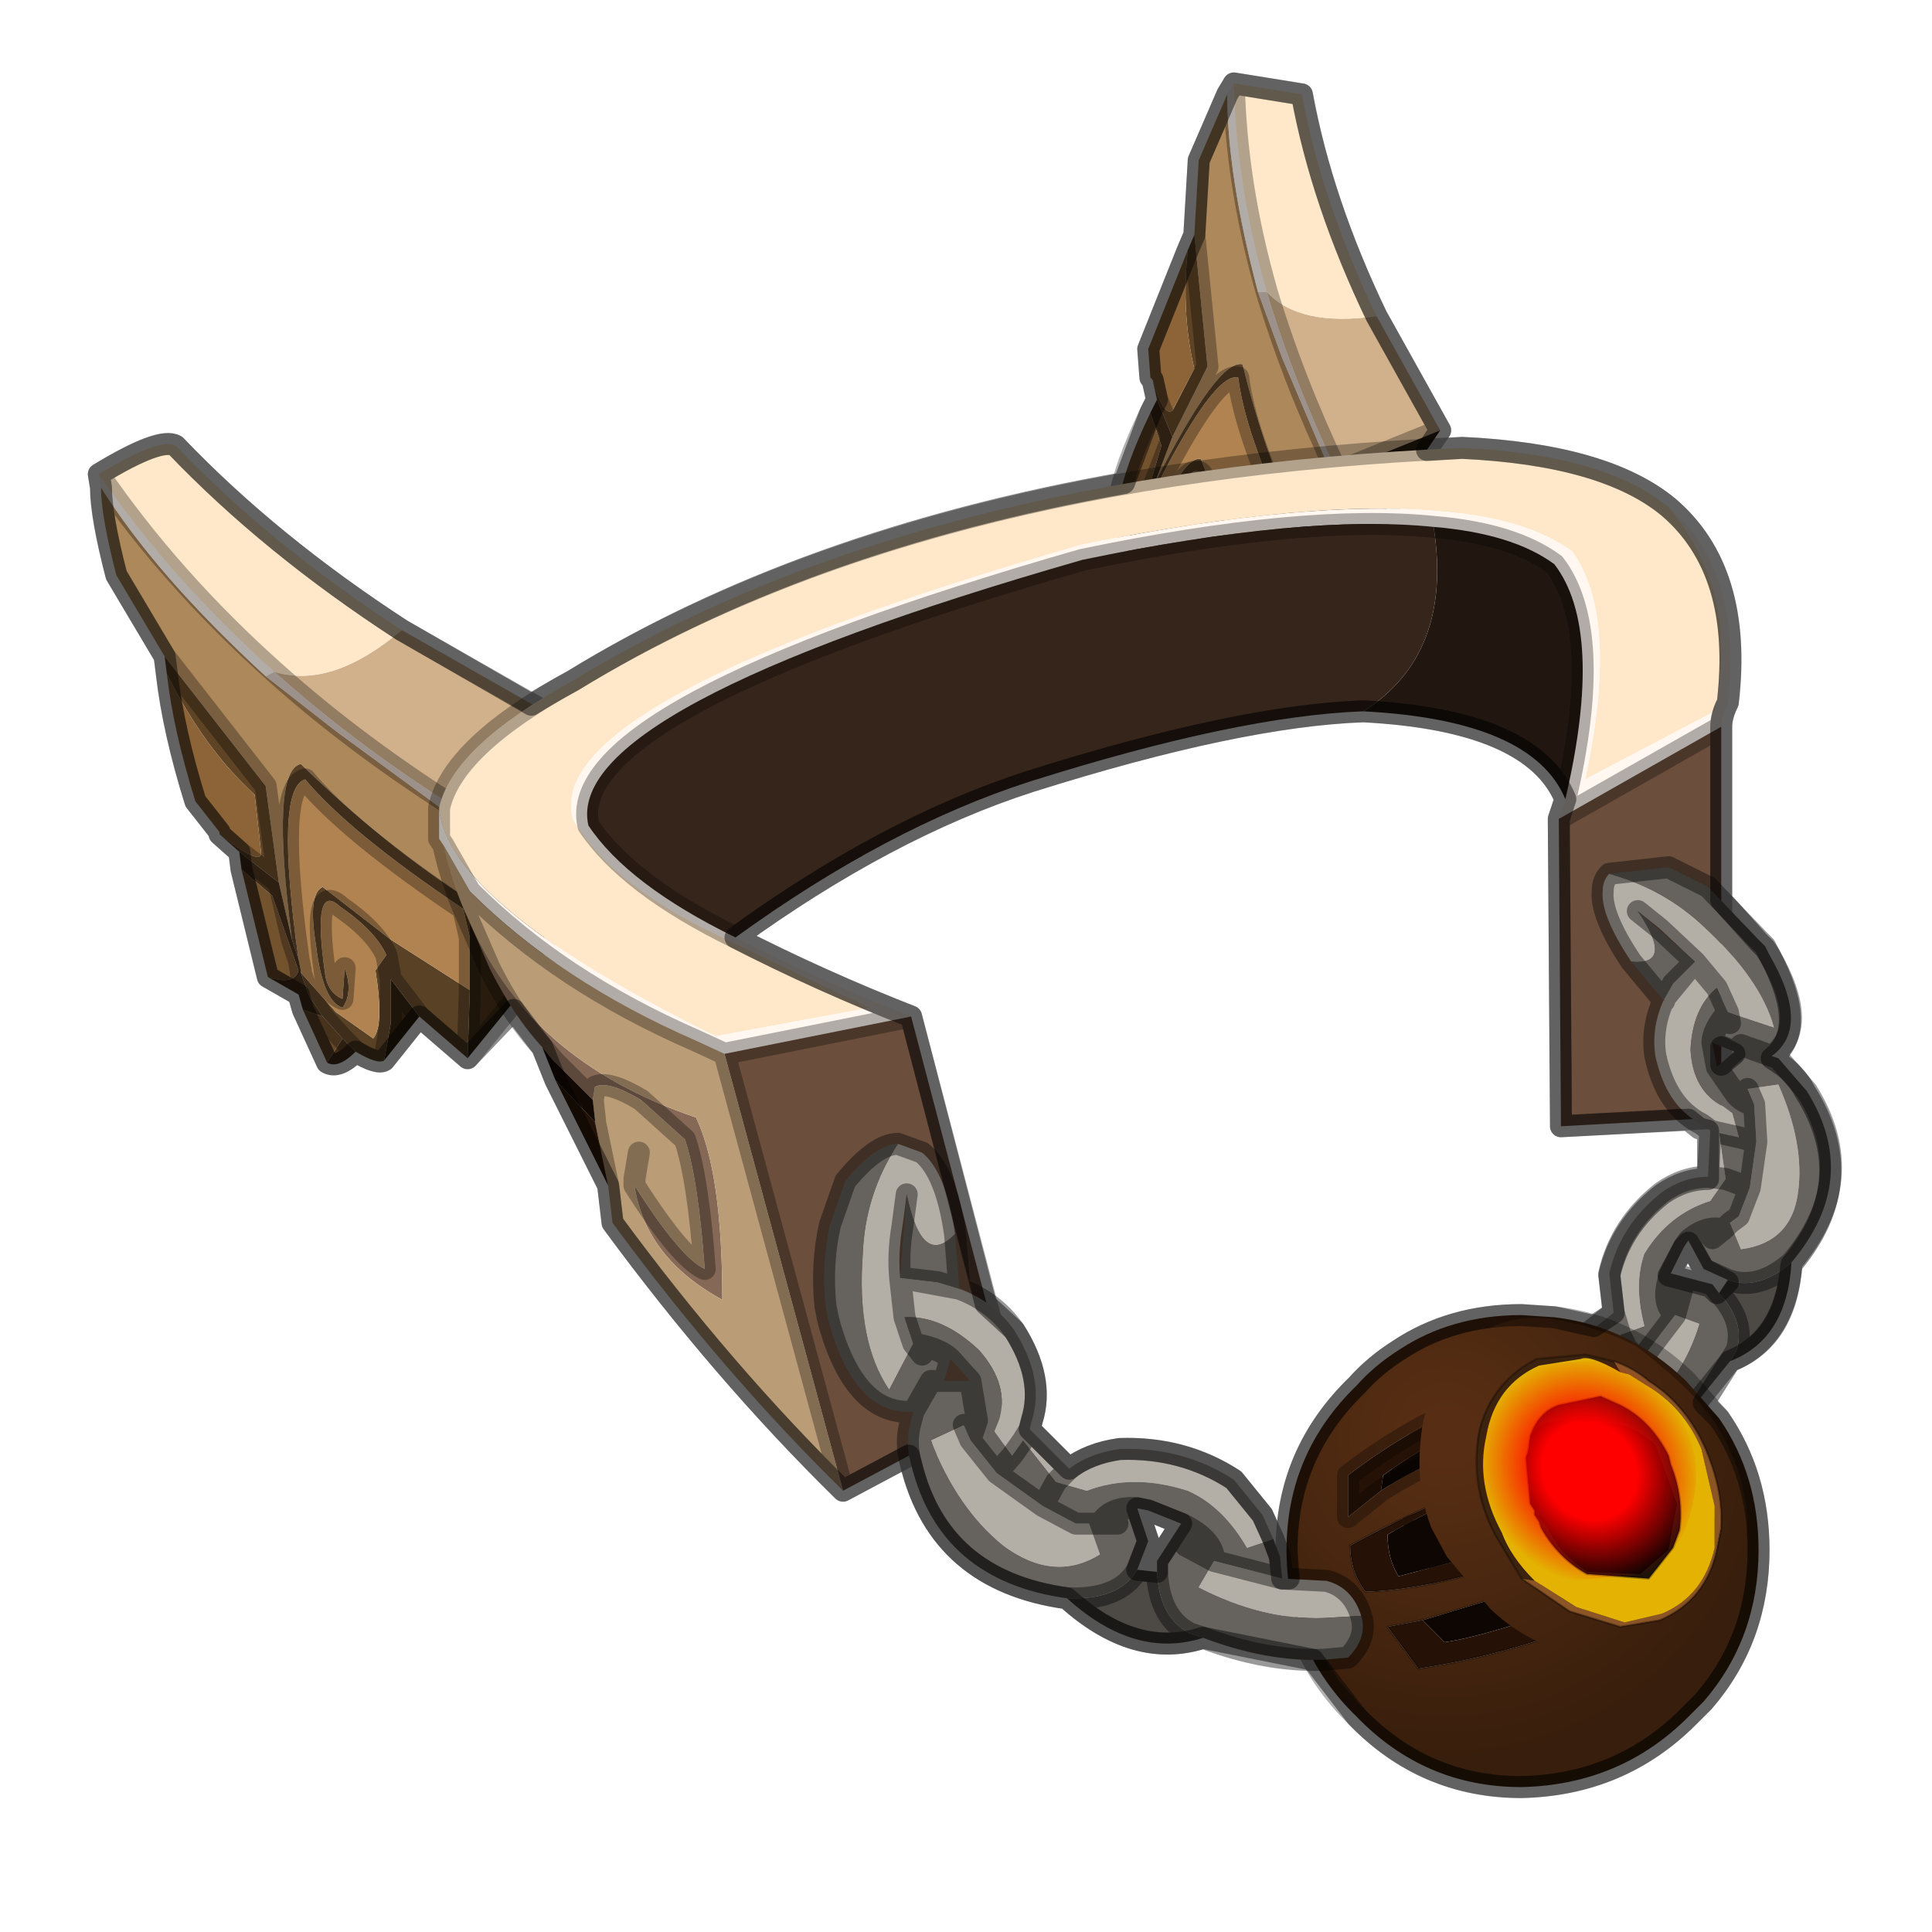 <?xml version="1.0" encoding="UTF-8" standalone="no"?>
<svg xmlns:xlink="http://www.w3.org/1999/xlink" height="440.0px" width="440.0px" xmlns="http://www.w3.org/2000/svg">
  <g transform="matrix(10.0, 0.0, 0.0, 10.0, 0.0, 0.0)">
    <use height="44.0" transform="matrix(1.0, 0.0, 0.0, 1.0, 0.0, 0.0)" width="44.0" xlink:href="#shape0"/>
  </g>
  <defs>
    <g id="shape0" transform="matrix(1.0, 0.0, 0.0, 1.0, 0.0, 0.0)">
      <path d="M44.0 44.0 L0.0 44.0 0.0 0.0 44.0 0.0 44.0 44.0" fill="#43adca" fill-opacity="0.0" fill-rule="evenodd" stroke="none"/>
      <path d="M9.15 14.35 L12.4 16.2 10.7 18.6 Q8.2 17.05 6.25 15.3 7.55 15.7 9.15 14.35" fill="#d1b18c" fill-rule="evenodd" stroke="none"/>
      <path d="M12.4 16.2 L12.4 21.95 10.65 24.1 10.7 22.55 10.7 21.35 10.7 20.5 10.65 18.85 10.7 18.6 12.4 16.2 M9.55 23.15 L8.75 24.15 8.9 23.3 8.9 22.3 9.55 23.15" fill="#291c0e" fill-rule="evenodd" stroke="none"/>
      <path d="M3.75 14.95 L2.65 13.1 Q2.3 11.75 2.3 11.1 3.55 13.1 6.05 15.4 L7.65 16.65 10.65 18.85 10.7 20.5 Q8.75 19.25 6.85 17.4 6.15 17.55 6.65 21.4 L6.35 20.1 6.05 17.9 3.75 14.95" fill="#ad885b" fill-rule="evenodd" stroke="none"/>
      <path d="M6.05 15.4 L6.25 15.3 Q8.2 17.05 10.7 18.6 L10.65 18.85 7.65 16.65 6.05 15.4" fill="#e0d1c7" fill-rule="evenodd" stroke="none"/>
      <path d="M10.65 24.1 L9.55 23.15 8.9 22.3 8.9 23.3 8.75 24.15 Q8.6 24.25 8.1 23.95 L7.8 23.65 7.35 23.15 7.05 22.7 6.9 22.3 6.85 22.15 7.65 23.05 8.5 23.65 Q8.75 23.35 8.55 22.1 L8.8 21.75 Q8.55 21.2 7.75 20.65 7.1 20.05 7.4 22.15 7.45 22.6 7.8 22.75 L7.85 22.05 Q8.05 22.6 7.8 22.95 7.35 22.8 7.2 21.55 7.0 20.35 7.35 20.2 L8.9 21.4 10.7 22.55 10.65 24.1 M10.7 20.5 L10.7 21.35 10.55 20.7 Q7.95 18.95 6.95 17.75 6.25 17.95 6.8 21.85 L6.65 21.4 Q6.15 17.55 6.85 17.4 8.75 19.25 10.7 20.5 M8.8 21.75 L8.9 22.3 8.8 21.75" fill="#594125" fill-rule="evenodd" stroke="none"/>
      <path d="M10.7 21.35 L10.7 22.55 8.9 21.4 7.35 20.2 Q7.0 20.35 7.2 21.55 7.35 22.8 7.8 22.95 8.05 22.6 7.85 22.05 L7.8 22.75 Q7.45 22.6 7.4 22.15 7.1 20.05 7.75 20.65 8.55 21.2 8.8 21.75 L8.55 22.1 Q8.75 23.35 8.5 23.65 L7.65 23.05 6.85 22.15 6.85 22.1 6.8 21.85 Q6.25 17.95 6.95 17.75 7.95 18.95 10.55 20.7 L10.7 21.35" fill="#b08350" fill-rule="evenodd" stroke="none"/>
      <path d="M2.3 11.1 L2.25 10.8 Q3.9 13.2 6.25 15.3 L6.05 15.4 Q3.55 13.1 2.3 11.1" fill="#fff7f0" fill-rule="evenodd" stroke="none"/>
      <path d="M2.25 10.8 Q3.65 9.95 4.0 10.15 6.15 12.4 9.15 14.35 7.55 15.7 6.25 15.3 3.9 13.2 2.25 10.8" fill="#ffe8c9" fill-rule="evenodd" stroke="none"/>
      <path d="M5.45 19.4 L5.0 19.0 Q5.9 19.7 5.95 19.45 L5.8 18.1 Q4.65 17.05 3.8 15.35 L3.75 14.95 6.05 17.9 6.35 20.1 5.45 19.4" fill="#5e4325" fill-rule="evenodd" stroke="none"/>
      <path d="M6.1 22.25 L5.5 19.8 6.2 20.4 6.8 22.1 Q6.7 22.45 6.1 22.25" fill="#73522e" fill-rule="evenodd" stroke="none"/>
      <path d="M8.1 23.95 Q7.7 24.35 7.45 24.2 L7.8 23.65 8.1 23.95 M6.9 23.0 L6.8 22.65 6.1 22.25 Q6.7 22.45 6.8 22.1 L6.2 20.4 5.5 19.8 5.45 19.4 6.35 20.1 6.65 21.4 6.8 21.85 6.85 22.1 6.85 22.15 6.9 22.3 7.05 22.7 6.8 22.65 7.05 22.7 7.35 23.15 6.9 23.0" fill="#402d19" fill-rule="evenodd" stroke="none"/>
      <path d="M5.0 19.0 L5.0 18.95 4.45 18.25 Q3.95 16.65 3.8 15.35 4.65 17.05 5.8 18.1 L5.95 19.45 Q5.9 19.7 5.0 19.0" fill="#8c6438" fill-rule="evenodd" stroke="none"/>
      <path d="M7.45 24.2 L6.9 23.0 7.35 23.15 7.8 23.65 7.45 24.2" fill="#664928" fill-rule="evenodd" stroke="none"/>
      <path d="M2.3 11.1 L2.25 10.8 Q3.65 9.95 4.0 10.15 6.15 12.4 9.15 14.35 L12.4 16.2 12.4 21.95 10.65 24.1 9.55 23.15 8.75 24.15 Q8.6 24.25 8.1 23.95 7.7 24.35 7.45 24.2 L6.9 23.0 6.8 22.65 6.1 22.25 5.5 19.8 5.45 19.4 5.0 19.0 5.0 18.95 4.45 18.25 Q3.95 16.65 3.8 15.35 L3.75 14.95 2.65 13.1 Q2.3 11.75 2.3 11.1 M6.25 15.3 Q3.9 13.2 2.25 10.8 M10.7 20.5 L10.7 21.35 10.7 22.55 10.65 24.1 M6.8 21.85 Q6.25 17.95 6.95 17.75 7.95 18.95 10.55 20.7 L10.7 21.35 M10.7 18.6 L12.4 16.2 M10.65 18.85 L10.7 18.6 Q8.2 17.05 6.25 15.3 M10.65 18.85 L10.7 20.5 M6.65 21.4 L6.8 21.85 6.85 22.1 6.85 22.15 M8.8 21.75 Q8.55 21.2 7.75 20.65 7.1 20.05 7.4 22.15 7.45 22.6 7.8 22.75 L7.85 22.05 M6.35 20.1 L6.65 21.4 M5.45 19.4 L6.35 20.1 6.05 17.9 3.75 14.95 M8.75 24.15 L8.9 23.3 8.9 22.3 8.8 21.75 M8.9 22.3 L9.55 23.15 M6.8 22.65 L7.05 22.7 6.9 22.3 6.85 22.15 M7.8 23.65 L8.1 23.95 M7.35 23.15 L7.8 23.65 M7.35 23.15 L7.05 22.7" fill="none" stroke="#000000" stroke-linecap="round" stroke-linejoin="round" stroke-opacity="0.302" stroke-width="0.5"/>
      <path d="M31.35 7.2 L32.8 9.8 30.45 10.75 Q29.45 8.65 28.85 6.65 29.6 7.45 31.35 7.2" fill="#d1b18c" fill-rule="evenodd" stroke="none"/>
      <path d="M26.5 13.7 L27.0 13.2 27.45 12.5 27.5 13.35 26.5 13.7 M32.8 9.8 L30.15 13.7 27.85 14.45 28.65 13.45 29.2 12.6 29.6 12.0 30.35 10.85 30.45 10.75 32.8 9.8" fill="#291c0e" fill-rule="evenodd" stroke="none"/>
      <path d="M26.3 11.0 L26.7 9.95 27.5 8.35 27.2 5.35 27.3 3.65 27.95 2.15 Q27.95 4.0 28.65 6.65 L29.2 8.15 30.35 10.85 29.6 12.0 Q28.8 10.35 28.3 8.3 27.75 8.15 26.3 11.0" fill="#ad885b" fill-rule="evenodd" stroke="none"/>
      <path d="M28.65 6.65 L28.85 6.65 Q29.45 8.65 30.45 10.75 L30.35 10.85 29.2 8.15 28.65 6.65" fill="#e0d1c7" fill-rule="evenodd" stroke="none"/>
      <path d="M25.95 12.05 L26.05 11.7 26.1 11.55 26.25 12.55 26.55 13.3 27.3 12.25 27.65 12.1 27.45 12.5 27.65 12.1 27.45 10.95 Q27.2 10.25 26.45 11.8 26.3 12.15 26.5 12.35 L26.85 11.9 26.4 12.5 Q26.15 12.2 26.6 11.3 27.05 10.4 27.35 10.45 L27.9 11.9 Q28.4 13.25 28.65 13.45 L27.85 14.45 Q27.6 13.95 27.5 13.35 L27.45 12.5 27.0 13.2 26.5 13.7 26.15 13.3 26.05 13.0 25.95 12.45 25.95 12.05 M26.2 11.35 L26.3 11.0 Q27.75 8.15 28.3 8.3 28.8 10.35 29.6 12.0 L29.2 12.6 29.4 12.1 Q28.35 9.85 28.2 8.6 27.65 8.45 26.2 11.35" fill="#594125" fill-rule="evenodd" stroke="none"/>
      <path d="M26.1 11.55 L26.2 11.35 Q27.65 8.45 28.2 8.6 28.35 9.85 29.4 12.1 L29.2 12.6 28.65 13.45 Q28.4 13.25 27.9 11.9 L27.35 10.45 Q27.05 10.4 26.6 11.3 26.15 12.2 26.4 12.5 L26.85 11.9 26.5 12.35 Q26.3 12.15 26.45 11.8 27.2 10.25 27.45 10.95 L27.65 12.1 27.3 12.25 26.55 13.3 26.25 12.55 26.1 11.55" fill="#b08350" fill-rule="evenodd" stroke="none"/>
      <path d="M27.95 2.15 L28.1 1.9 Q28.15 4.2 28.85 6.65 L28.65 6.65 Q27.95 4.0 27.95 2.15" fill="#fff7f0" fill-rule="evenodd" stroke="none"/>
      <path d="M28.1 1.9 L29.65 2.15 Q30.1 4.6 31.35 7.2 29.6 7.45 28.85 6.65 28.15 4.2 28.1 1.9" fill="#ffe8c9" fill-rule="evenodd" stroke="none"/>
      <path d="M26.7 9.95 L26.35 9.1 26.25 8.65 Q26.5 9.5 26.7 9.35 L27.2 8.4 Q26.9 7.15 27.05 5.7 L27.2 5.35 27.5 8.35 26.7 9.95" fill="#5e4325" fill-rule="evenodd" stroke="none"/>
      <path d="M26.2 9.4 L26.45 10.15 26.05 11.5 Q25.85 11.75 25.5 11.35 25.6 10.65 26.2 9.4" fill="#73522e" fill-rule="evenodd" stroke="none"/>
      <path d="M26.1 11.55 L26.05 11.7 25.95 12.05 25.8 11.9 25.95 12.05 25.95 12.45 25.7 12.2 25.8 11.9 25.5 11.35 Q25.85 11.75 26.05 11.5 L26.45 10.15 26.2 9.4 26.35 9.1 26.7 9.95 26.3 11.0 26.2 11.35 26.1 11.55 M26.05 13.0 L26.15 13.3 25.55 13.25 Q25.9 13.2 26.05 13.0" fill="#402d19" fill-rule="evenodd" stroke="none"/>
      <path d="M27.05 5.7 Q26.9 7.15 27.2 8.4 L26.7 9.35 Q26.5 9.5 26.25 8.65 L26.2 8.6 26.15 7.95 27.05 5.7" fill="#8c6438" fill-rule="evenodd" stroke="none"/>
      <path d="M25.95 12.45 L26.05 13.0 Q25.9 13.2 25.55 13.25 L25.7 12.2 25.95 12.45" fill="#664928" fill-rule="evenodd" stroke="none"/>
      <path d="M25.95 12.05 L26.05 11.7 26.1 11.55 26.2 11.35 26.3 11.0 26.7 9.95 26.35 9.1 26.2 9.4 Q25.6 10.65 25.5 11.35 L25.8 11.9 25.95 12.05 25.95 12.45 26.05 13.0 26.15 13.3 26.5 13.7 27.0 13.2 27.45 12.5 27.65 12.1 M27.95 2.15 L28.1 1.9 29.65 2.15 Q30.1 4.6 31.35 7.2 L32.8 9.8 30.15 13.7 27.85 14.45 Q27.6 13.95 27.5 13.35 L26.5 13.7 M30.35 10.85 L30.45 10.75 Q29.45 8.65 28.85 6.65 28.15 4.2 28.1 1.9 M27.2 5.35 L27.05 5.7 26.15 7.95 26.2 8.6 26.25 8.65 26.35 9.1 M27.95 2.15 L27.3 3.65 27.2 5.35 27.5 8.35 26.7 9.95 M26.85 11.9 L26.5 12.35 Q26.3 12.15 26.45 11.8 27.2 10.25 27.45 10.95 L27.65 12.1 M26.2 11.35 Q27.65 8.45 28.2 8.6 28.35 9.85 29.4 12.1 L29.2 12.6 29.6 12.0 30.35 10.85 M30.45 10.75 L32.8 9.8 M28.65 13.45 L29.2 12.6 M27.45 12.5 L27.5 13.35 M28.65 13.45 L27.85 14.45 M25.7 12.2 L25.55 13.25 26.15 13.3 M25.7 12.2 L25.8 11.9" fill="none" stroke="#000000" stroke-linecap="round" stroke-linejoin="round" stroke-opacity="0.302" stroke-width="0.5"/>
      <path d="M10.0 18.4 Q10.3 17.0 13.05 15.5 20.85 10.75 33.3 10.2 36.55 10.35 38.0 11.55 39.65 13.5 39.05 16.2 L36.1 17.75 Q36.9 14.05 35.8 12.55 34.75 11.8 32.85 11.65 29.85 11.35 24.65 12.4 12.3 15.95 13.05 18.65 13.85 20.1 16.35 21.3 L19.8 22.95 16.3 23.6 Q10.2 20.6 10.0 18.4" fill="#ffe8c9" fill-rule="evenodd" stroke="none"/>
      <path d="M10.0 18.4 Q10.2 20.6 16.3 23.6 L19.8 22.95 16.35 21.3 Q13.85 20.1 13.05 18.65 12.3 15.95 24.65 12.4 29.85 11.35 32.85 11.65 34.75 11.8 35.8 12.55 36.9 14.05 36.1 17.75 L39.05 16.2 Q39.65 13.5 38.0 11.55 39.7 13.0 39.35 16.0 39.2 16.3 39.2 16.55 L35.5 18.65 35.65 18.2 Q36.55 14.35 35.4 12.85 34.45 12.15 32.65 12.0 29.7 11.7 24.65 12.75 12.8 16.15 13.4 18.8 14.3 20.15 16.75 21.35 18.7 22.35 20.75 23.15 L16.5 24.0 15.85 23.7 Q12.75 22.35 10.7 20.3 L10.1 19.25 10.0 19.1 10.0 18.4" fill="#fff7f0" fill-rule="evenodd" stroke="none"/>
      <path d="M35.65 18.2 Q34.9 16.4 31.05 16.2 33.1 14.9 32.65 12.0 34.45 12.15 35.4 12.85 36.55 14.35 35.65 18.2" fill="#211710" fill-rule="evenodd" stroke="none"/>
      <path d="M39.2 16.55 L39.2 25.45 35.55 25.65 35.5 18.65 39.2 16.55 M20.75 23.15 L23.05 31.9 19.2 33.95 16.5 24.0 20.75 23.15" fill="#6b4e3c" fill-rule="evenodd" stroke="none"/>
      <path d="M31.05 16.2 Q28.2 16.3 23.45 17.8 20.2 18.85 16.75 21.35 14.3 20.15 13.4 18.8 12.8 16.15 24.65 12.75 29.7 11.7 32.65 12.0 33.1 14.9 31.05 16.2" fill="#36251b" fill-rule="evenodd" stroke="none"/>
      <path d="M12.35 23.85 Q11.7 23.15 11.15 22.05 L10.65 20.9 Q12.0 24.15 15.85 25.45 16.45 26.7 16.45 29.6 14.7 28.65 14.45 27.0 15.5 28.65 16.05 28.9 15.9 26.85 15.6 25.95 L14.6 25.05 Q13.85 24.6 13.55 24.75 L13.5 25.05 12.6 24.15 12.35 23.85" fill="#856855" fill-rule="evenodd" stroke="none"/>
      <path d="M19.2 33.95 Q16.45 31.25 13.95 27.85 L13.85 27.0 13.55 25.55 13.55 25.5 13.5 25.05 13.55 24.75 Q13.85 24.6 14.6 25.05 L15.6 25.95 Q15.9 26.85 16.05 28.9 15.5 28.65 14.45 27.0 14.7 28.65 16.45 29.6 16.45 26.7 15.85 25.45 12.0 24.15 10.65 20.9 10.3 20.15 10.1 19.25 L10.7 20.3 Q12.75 22.35 15.85 23.7 L16.5 24.0 19.2 33.95 M14.55 26.25 L14.45 26.85 14.45 27.0 14.45 26.85 14.55 26.25" fill="#ba9c76" fill-rule="evenodd" stroke="none"/>
      <path d="M12.65 24.6 L12.35 23.85 12.6 24.15 13.5 25.05 13.55 25.5 13.55 25.55 12.65 24.6" fill="#1a0d06" fill-rule="evenodd" stroke="none"/>
      <path d="M13.85 27.0 L12.65 24.6 13.55 25.55 13.85 27.0" fill="#331b0b" fill-rule="evenodd" stroke="none"/>
      <path d="M38.0 11.55 Q36.55 10.35 33.3 10.2 20.85 10.75 13.05 15.5 10.3 17.0 10.0 18.4 M38.0 11.55 Q39.7 13.0 39.35 16.0 39.2 16.3 39.2 16.55 L39.2 25.45 35.55 25.65 35.5 18.65 35.65 18.2 Q34.9 16.4 31.05 16.2 28.2 16.3 23.45 17.8 20.2 18.85 16.75 21.35 18.7 22.35 20.75 23.15 L23.05 31.9 19.2 33.95 Q16.45 31.25 13.95 27.85 L13.85 27.0 12.65 24.6 12.35 23.85 Q11.7 23.15 11.15 22.05 L10.65 20.9 Q10.3 20.15 10.1 19.25 L10.0 19.1 10.0 18.4 M32.65 12.0 Q34.45 12.15 35.4 12.85 36.55 14.35 35.65 18.2 M35.5 18.65 L39.2 16.55 M32.65 12.0 Q29.7 11.7 24.65 12.75 12.8 16.15 13.4 18.8 14.3 20.15 16.75 21.35 M10.1 19.25 L10.7 20.3 Q12.75 22.35 15.85 23.7 L16.5 24.0 20.75 23.15 M13.5 25.05 L13.55 24.75 Q13.85 24.6 14.6 25.05 L15.6 25.95 Q15.9 26.85 16.05 28.9 15.5 28.65 14.45 27.0 L14.45 26.85 14.55 26.25 M13.55 25.55 L13.55 25.5 13.5 25.05 12.6 24.15 12.35 23.85 M13.85 27.0 L13.55 25.55 M19.2 33.95 L16.5 24.0" fill="none" stroke="#000000" stroke-linecap="round" stroke-linejoin="round" stroke-opacity="0.302" stroke-width="0.5"/>
      <path d="M31.9 34.25 Q32.65 35.45 32.95 35.0 32.35 34.0 32.95 33.2 33.55 32.15 34.8 31.9 L34.9 31.25 Q33.9 31.3 33.05 32.0 31.75 33.1 31.9 34.25 M35.35 31.25 L36.15 31.4 37.05 30.7 36.9 30.4 36.75 29.9 36.9 30.4 37.45 30.2 Q37.2 29.25 37.45 28.55 38.0 27.65 38.95 27.35 L39.3 26.85 39.15 25.8 39.6 25.9 39.45 25.35 39.25 25.2 Q38.55 24.85 38.5 23.9 38.55 22.95 39.1 22.5 L39.35 23.05 40.4 23.4 Q40.1 22.3 38.8 21.1 37.9 20.25 36.65 19.9 36.5 20.05 36.5 20.3 36.45 20.85 37.15 21.9 38.15 22.0 37.3 20.75 L37.8 21.15 38.6 21.9 37.9 22.75 Q37.6 23.4 37.7 24.05 37.95 25.2 38.75 25.6 L38.95 25.75 38.9 26.8 Q38.35 26.8 37.85 27.15 36.9 27.9 36.65 29.0 L36.75 29.9 35.85 30.6 35.35 31.25 M36.75 31.65 L36.15 32.05 36.35 32.7 37.35 32.15 Q38.3 31.45 38.7 30.15 L38.15 29.95 37.35 31.0 36.8 31.6 36.75 31.65 M37.9 22.75 L38.6 21.9 38.1 22.4 37.9 22.75 M38.6 21.9 L39.1 22.5 38.6 21.9 M38.95 25.75 L39.15 25.8 38.95 25.75 M40.0 26.0 L39.85 27.05 39.6 27.7 39.4 27.85 39.65 28.45 Q40.8 28.3 40.95 27.15 41.1 26.05 40.5 24.7 L39.8 24.8 39.95 25.15 40.0 26.0 M38.9 26.8 L39.3 26.85 38.9 26.8" fill="#b3aea6" fill-rule="evenodd" stroke="none"/>
      <path d="M34.9 31.25 L34.8 31.9 Q33.55 32.15 32.95 33.2 32.35 34.0 32.95 35.0 32.65 35.45 31.9 34.25 L32.0 34.9 32.5 35.65 Q32.6 35.85 32.8 35.9 L32.85 35.9 33.25 35.85 33.5 35.8 Q34.0 35.25 33.65 34.85 33.25 34.45 33.35 34.05 33.45 33.45 34.25 32.75 L34.85 32.45 35.45 32.35 35.75 32.3 36.15 32.05 35.75 32.3 35.45 32.35 34.85 32.45 35.15 33.0 36.15 32.95 36.4 33.45 37.15 33.25 37.2 33.2 37.95 32.8 39.4 31.0 39.55 30.75 Q39.75 30.1 39.15 29.45 L39.0 29.25 38.05 29.0 38.35 28.4 38.45 28.25 Q38.85 27.9 39.25 28.0 L39.0 28.2 39.25 28.0 Q38.85 27.9 38.45 28.25 L38.8 28.9 39.35 29.15 Q40.05 29.4 40.8 28.75 42.4 26.85 41.15 24.85 L40.5 24.1 40.35 24.05 Q41.25 23.4 40.3 21.75 L40.2 21.55 40.05 21.4 38.9 20.2 38.0 19.75 36.65 19.9 Q37.9 20.25 38.8 21.1 40.1 22.3 40.4 23.4 L39.35 23.05 Q39.0 23.45 39.0 23.75 39.0 23.45 39.35 23.05 L39.4 23.3 39.35 23.05 39.1 22.5 Q38.55 22.95 38.5 23.9 38.55 24.85 39.25 25.2 L39.45 25.35 39.6 25.9 39.15 25.8 39.3 26.85 38.95 27.35 Q38.0 27.65 37.45 28.55 37.2 29.25 37.45 30.2 L36.9 30.4 37.05 30.7 36.15 31.4 35.35 31.25 34.9 31.25 M36.75 31.65 L36.15 31.4 36.75 31.65 36.8 31.6 37.35 31.0 38.15 29.95 38.7 30.15 Q38.3 31.45 37.35 32.15 L36.35 32.7 36.15 32.05 36.75 31.65 M38.3 29.4 L38.15 29.95 38.3 29.4 M37.15 21.9 L37.9 22.8 37.9 22.75 38.1 22.4 38.6 21.9 37.3 20.75 Q38.15 22.0 37.15 21.9 M38.15 29.95 Q37.8 29.65 38.05 29.0 37.8 29.65 38.15 29.95 M37.05 30.7 L37.35 31.0 37.05 30.7 M40.0 26.0 L39.6 25.9 40.0 26.0 39.95 25.15 39.8 24.8 40.5 24.7 Q41.1 26.05 40.95 27.15 40.8 28.3 39.65 28.45 L39.4 27.85 39.25 28.0 39.4 27.85 39.6 27.7 39.85 27.05 40.0 26.0 M39.3 26.85 L39.85 27.05 39.3 26.85 M39.1 24.3 L39.0 23.75 39.5 23.95 39.1 24.3 39.55 24.95 Q39.75 25.15 39.95 25.15 39.75 25.15 39.55 24.95 L39.1 24.3 M39.5 23.95 L39.65 23.8 40.35 24.05 39.65 23.8 39.5 23.95" fill="#66635e" fill-rule="evenodd" stroke="none"/>
      <path d="M39.15 29.45 Q39.75 30.1 39.55 30.75 L39.4 31.0 Q40.7 30.5 40.8 28.75 40.05 29.4 39.35 29.15 L39.15 29.45" fill="#4d4a46" fill-rule="evenodd" stroke="none"/>
      <path d="M34.9 31.25 L35.35 31.25 36.15 31.4 36.75 31.65 36.15 32.05 35.75 32.3 35.45 32.35 34.85 32.45 34.25 32.75 Q33.45 33.45 33.35 34.05 33.25 34.45 33.65 34.85 34.0 35.25 33.5 35.8 L33.25 35.85 32.85 35.9 32.8 35.9 Q32.6 35.85 32.5 35.65 L32.0 34.9 31.9 34.25 Q31.75 33.1 33.05 32.0 33.9 31.3 34.9 31.25 M37.35 31.0 L36.8 31.6 36.75 31.65 M35.35 31.25 L35.85 30.6 36.75 29.9 36.9 30.4 37.05 30.7 M39.4 31.0 L37.95 32.8 37.2 33.2 37.15 33.25 36.4 33.45 36.15 32.95 35.15 33.0 34.85 32.45 M38.15 29.95 L38.3 29.4 M38.05 29.0 L39.0 29.25 39.15 29.45 Q39.75 30.1 39.55 30.75 L39.4 31.0 Q40.7 30.5 40.8 28.75 42.4 26.85 41.15 24.85 L40.5 24.1 40.35 24.05 Q41.25 23.4 40.3 21.75 L40.2 21.55 40.05 21.4 38.9 20.2 38.0 19.75 36.65 19.9 Q36.5 20.05 36.5 20.3 36.45 20.85 37.15 21.9 L37.9 22.8 37.9 22.75 Q37.6 23.4 37.7 24.05 37.95 25.2 38.75 25.6 L38.95 25.75 38.9 26.8 Q38.35 26.8 37.85 27.15 36.9 27.9 36.65 29.0 L36.75 29.9 M38.45 28.25 L38.35 28.4 38.05 29.0 Q37.8 29.65 38.15 29.95 L37.35 31.0 37.05 30.7 M38.6 21.9 L37.8 21.15 37.3 20.75 M38.6 21.9 L37.9 22.75 38.1 22.4 38.6 21.9 M39.0 23.75 Q39.0 23.45 39.35 23.05 L39.4 23.3 M39.35 23.05 L39.1 22.5 38.6 21.9 M39.6 25.9 L39.15 25.8 38.95 25.75 M39.6 25.9 L40.0 26.0 39.85 27.05 39.3 26.85 38.9 26.8 M38.45 28.25 Q38.85 27.9 39.25 28.0 L39.0 28.2 M39.4 27.85 L39.25 28.0 M39.4 27.85 L39.6 27.7 39.85 27.05 M40.0 26.0 L39.95 25.15 39.8 24.8 M39.1 24.3 L39.0 23.75 39.5 23.95 39.1 24.3 39.55 24.95 Q39.75 25.15 39.95 25.15 M40.35 24.05 L39.65 23.8 39.5 23.95 M40.8 28.75 Q40.05 29.4 39.35 29.15 L38.8 28.9 38.45 28.25 M39.15 29.45 L39.35 29.15" fill="none" stroke="#000000" stroke-linecap="round" stroke-linejoin="round" stroke-opacity="0.4" stroke-width="0.5"/>
      <path d="M37.3 31.4 L37.9 31.45 37.9 31.5 37.3 31.4" fill="#211107" fill-rule="evenodd" stroke="none"/>
      <path d="M38.4 32.85 Q38.75 33.3 38.7 33.7 L35.45 34.95 31.85 35.9 Q31.6 35.5 31.6 34.95 33.4 33.9 35.5 33.35 L38.4 32.85 M32.4 36.9 L37.2 35.45 39.5 34.35 39.5 35.0 36.55 36.3 Q33.95 37.25 32.9 37.4 L32.4 36.9 M37.9 31.5 L38.4 32.2 34.7 32.6 Q32.85 33.05 31.45 33.95 L31.5 33.6 Q32.65 32.75 34.2 32.15 L37.3 31.4 37.9 31.5" fill="#0d0602" fill-rule="evenodd" stroke="none"/>
      <path d="M38.4 32.85 L35.5 33.35 Q33.4 33.9 31.6 34.95 31.6 35.5 31.85 35.9 L35.45 34.95 38.7 33.7 Q38.75 33.3 38.4 32.85 M38.7 32.7 Q39.1 33.25 39.0 33.7 L36.7 34.75 Q33.15 36.2 31.1 36.25 30.75 35.8 30.75 35.2 33.0 33.95 35.45 33.3 L38.7 32.7 M39.5 35.0 L39.5 35.3 37.65 36.3 Q35.0 37.6 32.3 38.0 L31.6 37.05 32.4 36.9 32.9 37.4 Q33.95 37.25 36.55 36.3 L39.5 35.0 M31.45 33.95 L30.7 34.55 30.7 33.6 Q32.2 32.45 33.8 31.85 L37.3 31.4 34.2 32.15 Q32.65 32.75 31.5 33.6 L31.45 33.95" fill="#261106" fill-rule="evenodd" stroke="none"/>
      <path d="M37.9 31.45 L37.3 31.4 33.8 31.85 Q32.2 32.45 30.7 33.6 L30.7 34.55 31.45 33.95 Q32.85 33.05 34.7 32.6 L38.4 32.2 37.9 31.5 37.9 31.45 38.4 31.45 39.15 32.3 Q40.05 33.6 40.05 35.3 40.05 37.3 38.8 38.75 L38.45 39.1 Q36.9 40.65 34.65 40.7 32.45 40.7 30.9 39.1 29.3 37.55 29.3 35.3 29.3 33.1 30.9 31.55 31.3 31.1 31.85 30.75 33.05 29.95 34.65 29.95 L35.4 30.0 Q37.1 30.2 38.4 31.45 L37.9 31.45 M38.7 32.7 L35.45 33.3 Q33.0 33.95 30.75 35.2 30.75 35.8 31.1 36.25 33.15 36.2 36.7 34.75 L39.0 33.7 Q39.1 33.25 38.7 32.7 M32.4 36.9 L31.6 37.05 32.3 38.0 Q35.0 37.6 37.65 36.3 L39.5 35.3 39.5 35.0 39.5 34.35 37.2 35.45 32.4 36.9" fill="url(#gradient0)" fill-rule="evenodd" stroke="none"/>
      <path d="M38.7 32.7 L35.45 33.3 Q33.0 33.95 30.75 35.2 30.75 35.8 31.1 36.25 33.15 36.2 36.7 34.75 L39.0 33.7 Q39.1 33.25 38.7 32.7 M39.5 35.0 L39.5 35.3 37.65 36.3 Q35.0 37.6 32.3 38.0 L31.6 37.05 32.4 36.9 37.2 35.45 39.5 34.35 39.5 35.0" fill="none" stroke="#000000" stroke-linecap="round" stroke-linejoin="round" stroke-opacity="0.302" stroke-width="0.05"/>
      <path d="M37.3 31.4 L37.9 31.45 38.4 31.45 Q37.1 30.2 35.4 30.0 L34.65 29.95 Q33.05 29.95 31.85 30.75 31.3 31.1 30.9 31.55 29.3 33.1 29.3 35.3 29.3 37.55 30.9 39.1 32.45 40.7 34.65 40.7 36.9 40.65 38.45 39.1 L38.8 38.75 Q40.05 37.3 40.05 35.3 40.05 33.6 39.15 32.3 L38.4 31.45 M37.9 31.5 L38.4 32.2 34.7 32.6 Q32.85 33.05 31.45 33.95 L30.7 34.55 30.7 33.6 Q32.2 32.45 33.8 31.85 L37.3 31.4 37.9 31.5" fill="none" stroke="#000000" stroke-linecap="round" stroke-linejoin="round" stroke-opacity="0.302" stroke-width="0.5"/>
      <path d="M29.2 35.95 L30.15 36.0 30.2 36.0 Q30.8 36.15 31.0 36.8 L30.15 36.85 Q28.75 36.9 27.3 36.15 L27.65 35.55 29.2 35.95 M20.45 26.05 L21.0 26.25 Q21.55 26.7 21.75 28.1 21.0 28.9 20.65 27.2 L20.55 27.95 Q20.45 28.55 20.5 29.1 L21.35 29.2 21.85 29.35 Q22.65 29.65 23.1 30.3 23.8 31.4 23.5 32.35 L23.45 32.55 24.35 33.45 Q24.8 33.1 25.5 33.0 26.95 32.95 28.1 33.7 L28.75 34.5 29.0 35.05 28.4 35.25 Q27.85 34.3 27.05 33.95 25.8 33.55 24.75 33.95 L24.05 33.75 23.3 32.8 23.05 33.15 22.65 32.6 22.75 32.35 Q23.0 31.55 22.3 30.75 21.45 29.95 20.6 30.0 L20.5 29.1 21.85 29.35 20.5 29.1 20.6 30.0 20.8 30.6 20.25 31.65 Q19.5 30.55 19.65 28.55 19.7 27.2 20.45 26.05 M23.45 32.55 L23.3 32.8 23.45 32.55 M22.7 33.55 L23.75 34.3 24.5 34.7 24.8 34.7 25.05 35.4 Q24.0 36.05 22.85 35.2 21.8 34.35 21.2 32.8 L21.95 32.45 22.1 32.8 22.7 33.55 M24.05 33.75 L24.35 33.45 24.05 33.75" fill="#b3aea6" fill-rule="evenodd" stroke="none"/>
      <path d="M31.0 36.8 Q31.15 37.3 30.7 37.75 L30.15 37.8 Q28.85 37.85 27.4 37.3 L27.1 37.2 Q26.4 36.85 26.35 35.8 L26.35 35.55 26.9 34.7 26.15 34.4 25.9 34.35 Q25.3 34.3 25.05 34.7 L24.8 34.7 25.05 34.7 Q25.3 34.3 25.9 34.35 L26.15 35.1 25.9 35.75 Q25.5 36.45 24.3 36.4 21.4 36.0 20.75 33.35 20.6 32.85 20.75 32.35 L20.8 32.15 Q19.5 32.25 18.9 30.2 L18.85 30.0 18.8 29.75 Q18.7 28.8 18.9 27.9 L19.25 26.9 Q19.95 26.05 20.45 26.05 19.7 27.2 19.65 28.55 19.5 30.55 20.25 31.65 L20.8 30.6 20.6 30.0 Q21.45 29.95 22.3 30.75 23.0 31.55 22.75 32.35 L22.65 32.6 23.05 33.15 23.3 32.8 24.05 33.75 24.75 33.95 Q25.8 33.55 27.05 33.95 27.85 34.3 28.4 35.25 L29.0 35.05 29.15 35.45 29.2 35.95 27.65 35.55 27.3 36.15 Q28.75 36.9 30.15 36.85 L31.0 36.8 M21.75 28.1 L21.85 29.35 21.35 29.2 20.5 29.1 20.65 27.2 Q21.0 28.9 21.75 28.1 M27.0 35.2 L27.65 35.55 Q27.65 35.05 26.9 34.7 27.65 35.05 27.65 35.55 L27.0 35.2 M21.0 30.85 L20.8 30.6 Q21.4 30.7 21.65 30.95 21.4 30.7 20.8 30.6 L21.0 30.85 M22.7 33.55 L23.05 33.15 22.7 33.55 22.1 32.8 21.95 32.45 21.2 32.8 Q21.8 34.35 22.85 35.2 24.0 36.05 25.05 35.4 L24.8 34.7 24.5 34.7 23.75 34.3 22.7 33.55 M24.05 33.75 L23.75 34.3 24.05 33.75 M25.45 34.7 L25.05 34.7 25.45 34.7 M22.1 31.45 L21.65 30.95 21.5 31.45 22.1 31.45 22.25 32.35 22.1 32.8 22.25 32.35 22.1 31.45 M20.8 32.15 L21.2 31.45 21.5 31.45 21.2 31.45 20.8 32.15" fill="#66635e" fill-rule="evenodd" stroke="none"/>
      <path d="M27.4 37.3 Q25.85 37.8 24.3 36.4 25.5 36.45 25.9 35.75 L26.35 35.8 Q26.4 36.85 27.1 37.2 L27.4 37.3" fill="#4d4a46" fill-rule="evenodd" stroke="none"/>
      <path d="M29.2 35.95 L30.15 36.0 30.2 36.0 Q30.8 36.15 31.0 36.8 31.15 37.3 30.7 37.75 L30.15 37.8 Q28.85 37.85 27.4 37.3 25.85 37.8 24.3 36.4 21.4 36.0 20.75 33.35 20.6 32.85 20.75 32.35 L20.8 32.15 Q19.5 32.25 18.9 30.2 L18.85 30.0 18.8 29.75 Q18.7 28.8 18.9 27.9 L19.25 26.9 Q19.95 26.05 20.45 26.05 L21.0 26.25 Q21.55 26.7 21.75 28.1 L21.85 29.35 Q22.65 29.65 23.1 30.3 23.8 31.4 23.5 32.35 L23.45 32.55 24.35 33.45 Q24.8 33.1 25.5 33.0 26.95 32.95 28.1 33.7 L28.75 34.5 29.0 35.05 29.15 35.45 29.2 35.95 27.65 35.55 27.0 35.2 M26.9 34.7 Q27.65 35.05 27.65 35.55 M26.9 34.7 L26.35 35.55 26.35 35.8 Q26.4 36.85 27.1 37.2 L27.4 37.3 M25.9 34.35 L26.15 34.4 26.9 34.7 M20.5 29.1 Q20.45 28.55 20.55 27.95 L20.65 27.2 M20.5 29.1 L21.35 29.2 21.85 29.35 20.5 29.1 20.6 30.0 M23.05 33.15 L23.3 32.8 23.45 32.55 M20.8 30.6 L20.6 30.0 M21.65 30.95 Q21.4 30.7 20.8 30.6 L21.0 30.85 M23.05 33.15 L22.7 33.55 23.75 34.3 24.05 33.75 M24.8 34.7 L24.5 34.7 23.75 34.3 M24.8 34.7 L25.05 34.7 Q25.3 34.3 25.9 34.35 L26.15 35.1 25.9 35.75 26.35 35.8 M25.05 34.7 L25.45 34.7 M24.35 33.45 L24.05 33.75 M22.1 31.45 L21.65 30.95 21.5 31.45 22.1 31.45 22.25 32.35 22.1 32.8 22.7 33.55 M22.1 32.8 L21.95 32.45 M21.5 31.45 L21.2 31.45 20.8 32.15 M24.3 36.4 Q25.5 36.45 25.9 35.75" fill="none" stroke="#000000" stroke-linecap="round" stroke-linejoin="round" stroke-opacity="0.4" stroke-width="0.5"/>
      <path d="M34.95 34.5 L34.95 34.45 34.95 34.4 34.85 34.25 34.75 33.2 34.8 33.05 34.85 32.7 Q35.0 32.5 35.25 32.4 L35.95 32.3 36.0 32.25 36.3 32.35 36.45 32.4 Q37.2 32.4 37.7 32.9 L38.2 34.25 38.0 35.3 37.35 35.85 36.15 35.8 Q35.5 35.4 35.25 34.8 L35.1 34.6 34.95 34.5 M35.25 34.8 L35.85 35.25 36.9 35.3 37.35 34.75 37.45 34.45 37.2 33.25 36.45 32.4 37.2 33.25 37.45 34.45 37.35 34.75 36.9 35.3 35.85 35.25 35.25 34.8" fill="#050301" fill-rule="evenodd" stroke="none"/>
      <path d="M34.85 32.7 Q35.05 32.15 35.5 32.0 L36.45 31.8 36.9 32.0 Q37.6 32.35 38.0 33.15 L38.05 33.35 Q38.35 34.1 38.25 34.85 L38.1 35.25 37.55 35.95 36.2 35.85 36.15 35.85 Q35.5 35.5 35.1 34.8 L35.05 34.65 34.95 34.5 35.1 34.6 35.25 34.8 Q35.5 35.4 36.15 35.8 L37.35 35.85 38.0 35.3 38.2 34.25 37.7 32.9 Q37.2 32.4 36.45 32.4 L36.3 32.35 36.0 32.25 35.95 32.3 35.25 32.4 Q35.0 32.5 34.85 32.7" fill="#1f1208" fill-rule="evenodd" stroke="none"/>
      <path d="M34.95 36.0 L35.9 36.6 37.0 36.95 37.85 36.75 Q38.8 36.35 39.05 35.25 L39.05 34.3 38.75 33.0 Q38.35 32.05 37.5 31.55 L37.1 31.3 36.9 31.25 36.75 31.0 Q37.2 31.15 37.55 31.45 38.35 31.95 38.8 32.9 39.25 33.9 39.2 34.8 L39.1 35.3 Q38.85 36.45 37.8 36.9 L36.9 37.05 35.75 36.7 34.65 35.95 34.95 36.0" fill="#8c5526" fill-rule="evenodd" stroke="none"/>
      <path d="M34.95 36.0 L34.65 35.95 34.05 34.95 Q33.45 33.8 33.7 32.55 34.0 31.45 35.0 30.95 L36.1 30.85 36.75 31.0 36.9 31.25 Q36.2 30.85 36.0 30.95 L35.05 31.1 Q34.05 31.55 33.85 32.7 33.6 33.8 34.2 34.9 34.4 35.45 34.95 36.0" fill="#3b230f" fill-rule="evenodd" stroke="none"/>
      <path d="M37.25 30.65 Q38.7 31.75 39.15 32.55 39.8 33.65 39.8 34.85 L39.45 36.15 Q39.15 37.15 38.15 37.45 35.65 38.25 33.95 36.65 L32.95 35.45 32.6 34.8 Q32.25 33.9 32.35 32.85 32.4 32.15 32.7 31.55 32.95 30.65 33.75 30.35 34.45 29.9 35.4 30.05 36.35 30.2 37.25 30.65 M34.65 35.95 L35.75 36.7 36.9 37.05 37.8 36.9 Q38.85 36.45 39.1 35.3 L39.2 34.8 Q39.25 33.9 38.8 32.9 38.35 31.95 37.55 31.45 37.2 31.15 36.75 31.0 L36.1 30.85 35.0 30.95 Q34.0 31.45 33.7 32.55 33.45 33.8 34.05 34.95 L34.65 35.95" fill="url(#gradient1)" fill-rule="evenodd" stroke="none"/>
      <path d="M36.9 31.25 L37.1 31.3 37.5 31.55 Q38.35 32.05 38.75 33.0 L39.05 34.3 39.05 35.25 Q38.8 36.35 37.85 36.75 L37.0 36.95 35.9 36.6 34.95 36.0 Q34.4 35.45 34.2 34.9 33.6 33.8 33.85 32.7 34.05 31.55 35.05 31.1 L36.0 30.95 Q36.2 30.85 36.9 31.25 M34.95 34.5 L35.05 34.65 35.1 34.8 Q35.5 35.5 36.15 35.85 L36.2 35.85 37.55 35.95 38.1 35.25 38.25 34.85 Q38.35 34.1 38.05 33.35 L38.0 33.15 Q37.6 32.35 36.9 32.0 L36.45 31.8 35.5 32.0 Q35.05 32.15 34.85 32.7 L34.8 33.05 34.75 33.2 34.85 34.25 34.95 34.4 34.95 34.45 34.95 34.5" fill="#e3b202" fill-rule="evenodd" stroke="none"/>
      <path d="M34.65 35.95 L35.75 36.7 36.9 37.05 37.8 36.9 Q38.85 36.45 39.1 35.3 L39.2 34.8 Q39.25 33.9 38.8 32.9 38.35 31.95 37.55 31.45 37.2 31.15 36.75 31.0 L36.1 30.85 35.0 30.95 Q34.0 31.45 33.7 32.55 33.45 33.8 34.05 34.95 L34.65 35.95 M34.85 32.7 Q35.05 32.15 35.5 32.0 L36.45 31.8 36.9 32.0 Q37.6 32.35 38.0 33.15 L38.05 33.35 Q38.35 34.1 38.25 34.85 L38.1 35.25 37.55 35.95 36.2 35.85 36.15 35.85 Q35.5 35.5 35.1 34.8 L35.05 34.65 34.95 34.5 34.95 34.45 34.95 34.4 34.85 34.25 34.75 33.2 34.8 33.05 34.85 32.7 Q35.0 32.5 35.25 32.4 L35.95 32.3 36.0 32.25 36.3 32.35 36.45 32.4 37.2 33.25 37.45 34.45 37.35 34.75 36.9 35.3 35.85 35.25 35.25 34.8 35.1 34.6 34.95 34.5" fill="none" stroke="#000000" stroke-linecap="round" stroke-linejoin="round" stroke-opacity="0.302" stroke-width="0.05"/>
      <path d="M36.75 30.95 Q37.75 31.25 38.25 32.25 38.8 33.15 38.55 34.25 38.35 35.3 37.5 35.85 L35.7 36.0 Q34.65 35.65 34.1 34.7 33.6 33.75 33.8 32.7 34.05 31.6 34.85 31.1 L36.75 30.95" fill="url(#gradient2)" fill-rule="evenodd" stroke="none"/>
      <path d="M4.0 10.15 Q6.15 12.4 9.15 14.35 L12.1 16.05 Q12.5 15.8 13.05 15.5 18.25 12.3 25.6 11.0 L26.2 9.4 26.35 9.1 26.25 8.65 26.2 8.6 26.15 7.95 27.05 5.7 27.2 5.35 27.3 3.65 27.95 2.15 28.1 1.9 29.65 2.15 Q30.1 4.6 31.35 7.2 L32.8 9.8 32.5 10.25 33.3 10.2 Q36.55 10.35 38.0 11.55 39.7 13.0 39.35 16.0 39.2 16.3 39.2 16.55 L39.2 20.5 40.05 21.45 40.2 21.6 40.3 21.75 Q41.2 23.45 40.35 24.1 L40.5 24.2 Q40.9 24.45 41.1 24.85 42.4 26.9 40.8 28.8 40.65 30.5 39.4 31.0 L38.8 31.95 39.15 32.3 Q40.05 33.6 40.05 35.3 40.05 37.3 38.8 38.75 L38.45 39.1 Q36.9 40.65 34.65 40.7 32.45 40.7 30.9 39.1 L29.9 37.8 27.4 37.3 Q25.85 37.8 24.3 36.4 21.4 36.0 20.75 33.35 L20.7 33.15 19.2 33.95 Q16.45 31.25 13.95 27.85 L13.85 27.0 12.65 24.6 12.35 23.85 11.7 23.0 10.65 24.1 9.55 23.15 8.75 24.15 Q8.6 24.25 8.1 23.95 7.7 24.35 7.45 24.2 L6.9 23.0 6.8 22.65 6.1 22.25 5.5 19.8 5.45 19.4 5.0 19.0 5.0 18.95 4.45 18.25 Q3.95 16.65 3.8 15.35 L3.75 14.95 2.65 13.1 Q2.3 11.75 2.3 11.1 L2.25 10.8 Q3.65 9.95 4.0 10.15 M35.5 18.65 L35.55 25.65 38.45 25.5 38.7 25.7 38.9 25.75 38.9 26.85 Q38.35 26.85 37.85 27.2 36.9 27.95 36.65 29.05 L36.75 29.9 36.3 30.2 35.4 30.0 34.65 29.95 Q33.05 29.95 31.85 30.75 31.3 31.1 30.9 31.55 29.3 33.1 29.3 35.3 L29.35 35.95 29.2 35.95 29.15 35.45 29.0 35.05 28.75 34.5 28.1 33.7 Q26.95 32.95 25.5 33.0 24.8 33.1 24.35 33.45 L23.45 32.55 23.5 32.35 Q23.8 31.4 23.1 30.3 L22.45 29.7 20.75 23.15 Q18.7 22.35 16.75 21.35 20.2 18.85 23.45 17.8 28.2 16.3 31.05 16.2 34.9 16.4 35.65 18.2 L35.5 18.65 M39.2 23.85 L39.2 24.25 39.5 24.0 39.2 23.85 M38.35 28.4 L38.0 29.05 38.95 29.3 39.1 29.45 39.35 29.2 38.8 28.9 38.45 28.3 38.35 28.4 M26.35 35.8 L25.9 35.75 26.15 35.1 25.9 34.35 26.15 34.4 26.9 34.7 26.35 35.55 26.35 35.8" fill="none" stroke="#000000" stroke-linecap="round" stroke-linejoin="round" stroke-opacity="0.451" stroke-width="0.5"/>
    </g>
    <radialGradient cx="0" cy="0" gradientTransform="matrix(0.009, 0.0, 0.0, 0.009, 32.95, 32.7)" gradientUnits="userSpaceOnUse" id="gradient0" r="819.2" spreadMethod="pad">
      <stop offset="0.078" stop-color="#572e13"/>
      <stop offset="1.0" stop-color="#381e0c"/>
    </radialGradient>
    <radialGradient cx="0" cy="0" gradientTransform="matrix(0.009, 0.0, 0.0, 0.009, 32.95, 32.7)" gradientUnits="userSpaceOnUse" id="gradient1" r="819.2" spreadMethod="pad">
      <stop offset="0.078" stop-color="#572e13"/>
      <stop offset="1.0" stop-color="#381e0c"/>
    </radialGradient>
    <radialGradient cx="0" cy="0" gradientTransform="matrix(7.0E-4, -0.003, 0.003, 0.001, 36.2, 33.5)" gradientUnits="userSpaceOnUse" id="gradient2" r="819.2" spreadMethod="pad">
      <stop offset="0.427" stop-color="#ff0000"/>
      <stop offset="1.0" stop-color="#ff0000" stop-opacity="0.0"/>
    </radialGradient>
  </defs>
</svg>
